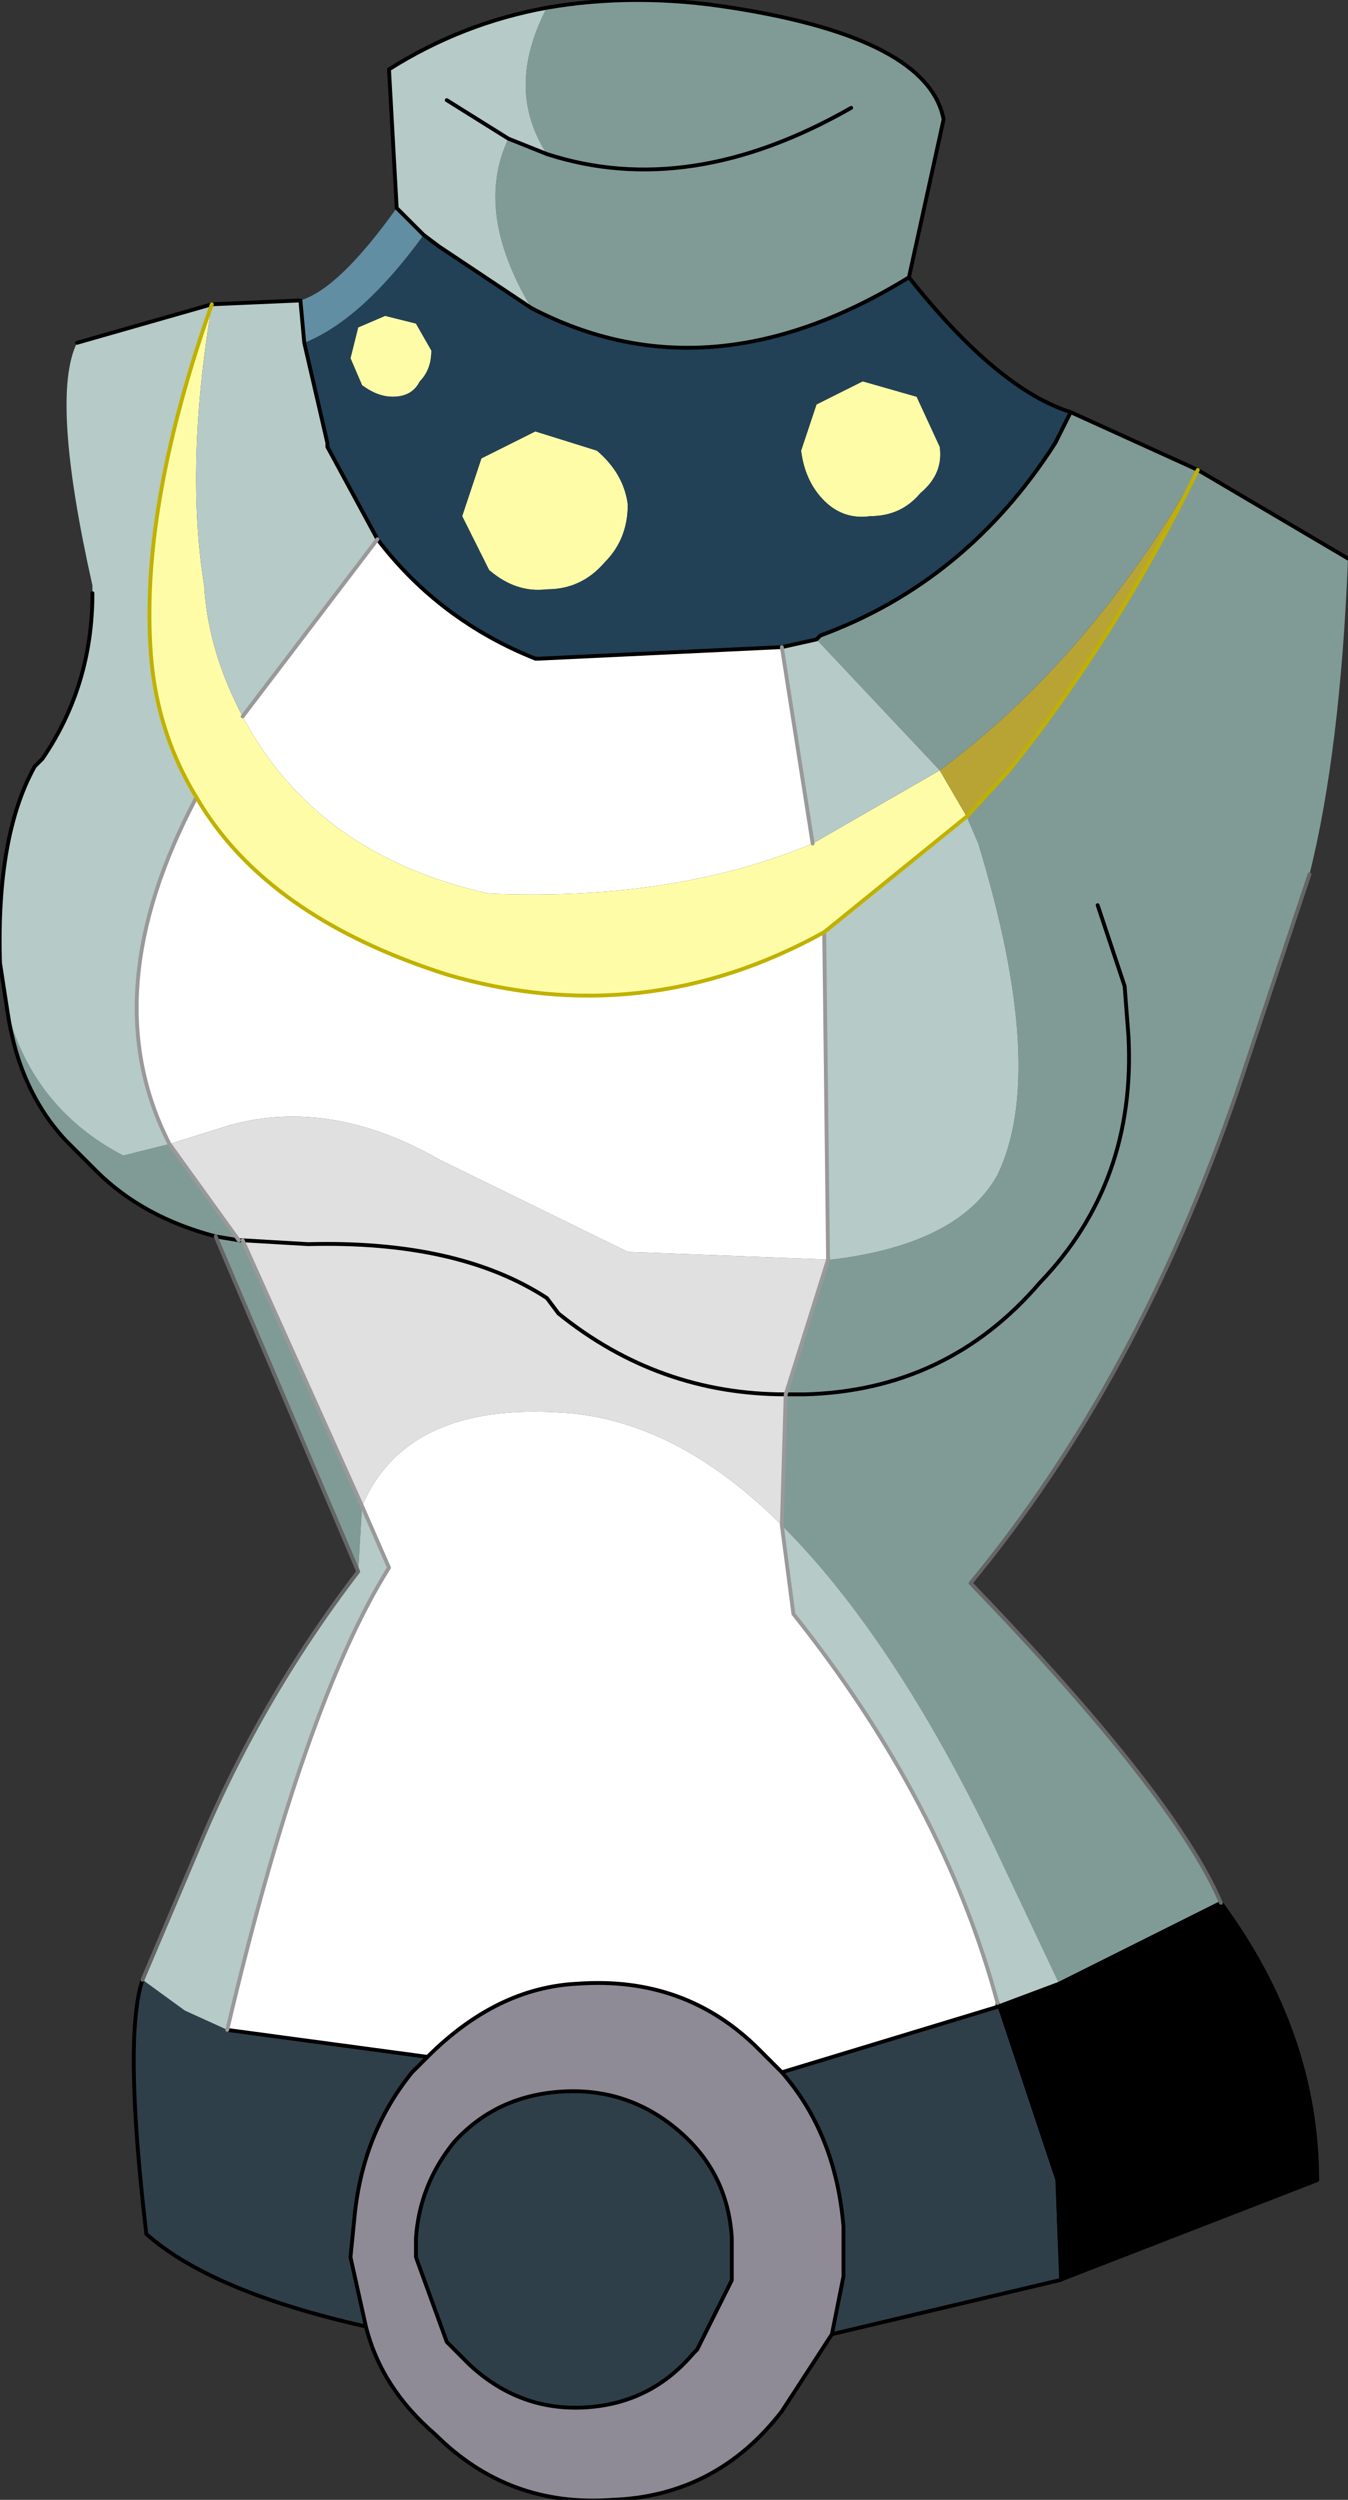 <?xml version="1.0" encoding="UTF-8" standalone="no"?>
<svg xmlns:xlink="http://www.w3.org/1999/xlink" height="32.45px" width="17.5px" xmlns="http://www.w3.org/2000/svg">
  <rect width="100%" height="100%" fill="#333333" stroke="none"/>
  <g transform="matrix(1.0, 0.0, 0.0, 1.0, 8.75, 14.45)">
    <path d="M2.0 1.9 L1.45 3.65 1.4 5.35 Q0.1 4.05 -1.3 3.9 -3.45 3.7 -4.05 5.1 L-5.6 1.65 -4.75 1.7 Q-2.8 1.65 -1.65 2.4 L-1.5 2.6 Q-0.2 3.65 1.45 3.65 -0.2 3.65 -1.5 2.6 L-1.65 2.4 Q-2.8 1.65 -4.75 1.7 L-5.6 1.65 -5.65 1.65 -6.55 0.4 -5.75 0.15 Q-4.45 -0.2 -3.05 0.6 L-0.6 1.8 2.0 1.9" fill="#e0e0e0" fill-rule="evenodd" stroke="none"/>
    <path d="M1.8 -3.5 Q0.0 -2.75 -2.4 -2.85 -4.65 -3.35 -5.6 -5.15 L-3.85 -7.45 Q-3.05 -6.4 -1.8 -5.9 L-1.75 -5.9 1.4 -6.05 1.8 -3.5 M-6.2 -4.1 Q-5.3 -2.55 -2.95 -1.8 -0.4 -1.05 1.95 -2.35 L2.0 1.9 -0.6 1.8 -3.05 0.6 Q-4.45 -0.2 -5.75 0.15 L-6.55 0.4 Q-7.55 -1.55 -6.2 -4.1 M-4.05 5.1 Q-3.45 3.7 -1.3 3.9 0.1 4.05 1.4 5.35 L1.55 6.5 Q3.5 8.95 4.2 11.55 L4.2 11.6 1.4 12.45 1.1 12.15 Q0.15 11.2 -1.25 11.3 -2.3 11.35 -3.2 12.25 L-5.8 11.9 Q-4.8 7.65 -3.7 5.9 L-4.05 5.1" fill="#ffffff" fill-rule="evenodd" stroke="none"/>
    <path d="M1.85 -9.2 L2.45 -9.5 3.15 -9.3 3.45 -8.65 Q3.5 -8.3 3.2 -8.05 2.95 -7.75 2.55 -7.75 2.2 -7.7 1.95 -7.95 1.7 -8.2 1.65 -8.6 L1.85 -9.2 M3.45 -4.45 L3.8 -3.85 1.95 -2.35 Q-0.4 -1.05 -2.95 -1.8 -5.3 -2.55 -6.2 -4.1 -6.75 -5.0 -6.8 -6.1 -6.9 -7.95 -6.0 -10.5 -6.35 -8.4 -6.1 -6.85 -6.05 -6.0 -5.6 -5.15 -4.65 -3.35 -2.4 -2.85 0.0 -2.75 1.8 -3.5 L3.45 -4.45 M-4.2 -9.8 L-4.1 -10.2 -3.75 -10.35 -3.35 -10.25 -3.15 -9.9 Q-3.15 -9.65 -3.3 -9.5 -3.4 -9.3 -3.65 -9.3 -3.85 -9.3 -4.05 -9.45 L-4.2 -9.8 M-0.6 -7.9 Q-0.6 -7.45 -0.9 -7.15 -1.2 -6.8 -1.65 -6.8 -2.05 -6.75 -2.4 -7.05 L-2.75 -7.75 -2.5 -8.5 -1.8 -8.85 -1.0 -8.6 Q-0.65 -8.3 -0.6 -7.9" fill="#fffca8" fill-rule="evenodd" stroke="none"/>
    <path d="M3.45 -4.45 Q5.4 -5.9 6.8 -8.35 5.75 -6.2 4.35 -4.45 L3.8 -3.85 3.45 -4.45" fill="#b8a434" fill-rule="evenodd" stroke="none"/>
    <path d="M3.05 -10.85 Q4.2 -9.4 5.15 -9.1 L4.95 -8.7 Q3.8 -6.9 1.9 -6.2 L1.85 -6.15 1.4 -6.05 -1.75 -5.9 -1.8 -5.9 Q-3.05 -6.4 -3.85 -7.45 L-4.5 -8.65 -4.5 -8.7 -4.8 -10.0 Q-4.05 -10.3 -3.25 -11.4 L-3.05 -11.25 -1.85 -10.45 Q0.45 -9.25 3.05 -10.85 M1.85 -9.2 L1.65 -8.6 Q1.7 -8.2 1.95 -7.95 2.2 -7.7 2.55 -7.75 2.95 -7.75 3.2 -8.05 3.5 -8.3 3.45 -8.65 L3.15 -9.3 2.45 -9.5 1.85 -9.2 M-0.6 -7.9 Q-0.65 -8.3 -1.0 -8.6 L-1.8 -8.85 -2.5 -8.5 -2.75 -7.75 -2.4 -7.05 Q-2.05 -6.75 -1.65 -6.8 -1.2 -6.8 -0.9 -7.15 -0.6 -7.45 -0.6 -7.9 M-4.2 -9.8 L-4.05 -9.45 Q-3.85 -9.3 -3.65 -9.3 -3.4 -9.3 -3.3 -9.5 -3.15 -9.65 -3.15 -9.9 L-3.35 -10.25 -3.75 -10.35 -4.1 -10.2 -4.2 -9.8" fill="#224156" fill-rule="evenodd" stroke="none"/>
    <path d="M-1.65 -14.35 Q-0.5 -14.55 0.75 -14.35 3.3 -13.95 3.5 -12.9 L3.05 -10.85 Q0.45 -9.25 -1.85 -10.45 -2.6 -11.7 -2.15 -12.65 L-1.65 -12.45 Q-2.2 -13.3 -1.65 -14.35 M5.15 -9.1 L6.8 -8.35 8.75 -7.2 Q8.65 -4.7 8.25 -3.1 L7.3 -0.25 Q6.0 3.5 3.85 6.1 6.5 8.85 7.1 10.25 L5.0 11.3 4.15 9.5 Q2.85 6.8 1.4 5.35 L1.45 3.65 2.0 1.9 2.05 1.9 Q3.7 1.7 4.2 0.8 4.85 -0.55 3.95 -3.5 L3.8 -3.85 4.35 -4.45 Q5.75 -6.2 6.8 -8.35 5.4 -5.9 3.45 -4.45 L1.85 -6.15 1.9 -6.2 Q3.8 -6.9 4.95 -8.7 L5.15 -9.1 M-4.1 5.95 L-5.95 1.6 Q-6.9 1.35 -7.5 0.75 L-7.9 0.35 Q-8.5 -0.3 -8.65 -1.3 -8.3 -0.05 -7.15 0.55 L-6.55 0.4 -5.65 1.65 -5.6 1.65 -4.05 5.1 -4.1 5.95 M2.3 -13.05 Q0.2 -11.85 -1.65 -12.45 0.2 -11.85 2.3 -13.05 M5.5 -2.7 L5.85 -1.65 5.9 -1.0 Q6.0 0.9 4.75 2.2 3.55 3.6 1.7 3.65 L1.45 3.65 1.7 3.65 Q3.55 3.6 4.75 2.2 6.0 0.9 5.9 -1.0 L5.85 -1.65 5.5 -2.7 M-5.95 1.6 L-5.65 1.65 -5.95 1.6" fill="#809b96" fill-rule="evenodd" stroke="none"/>
    <path d="M-4.85 -10.55 Q-4.35 -10.7 -3.6 -11.75 L-3.25 -11.4 Q-4.05 -10.3 -4.8 -10.0 L-4.85 -10.55" fill="#618ea3" fill-rule="evenodd" stroke="none"/>
    <path d="M-6.9 11.25 L-6.2 9.6 Q-5.4 7.65 -4.1 5.95 L-4.05 5.1 -3.7 5.9 Q-4.8 7.65 -5.8 11.9 L-6.35 11.65 -6.9 11.25 M-8.65 -1.3 L-8.75 -1.95 Q-8.8 -3.6 -8.3 -4.5 L-8.2 -4.6 Q-7.55 -5.55 -7.55 -6.75 L-7.55 -6.85 Q-8.1 -9.3 -7.75 -10.0 L-6.0 -10.5 -4.85 -10.55 -4.8 -10.0 -4.5 -8.7 -4.5 -8.65 -3.85 -7.45 -5.6 -5.15 Q-6.05 -6.0 -6.1 -6.85 -6.35 -8.4 -6.0 -10.5 -6.9 -7.95 -6.8 -6.1 -6.75 -5.0 -6.2 -4.1 -7.55 -1.55 -6.55 0.4 L-7.15 0.55 Q-8.3 -0.05 -8.65 -1.3 M-3.6 -11.75 L-3.7 -13.55 Q-2.75 -14.15 -1.65 -14.35 -2.2 -13.3 -1.65 -12.45 L-2.15 -12.65 -2.95 -13.15 -2.15 -12.65 Q-2.6 -11.7 -1.85 -10.45 L-3.05 -11.25 -3.25 -11.4 -3.6 -11.75 M1.85 -6.15 L3.45 -4.45 1.8 -3.5 1.4 -6.05 1.85 -6.15 M3.8 -3.85 L3.95 -3.5 Q4.85 -0.55 4.2 0.8 3.7 1.7 2.05 1.9 L2.0 1.9 1.95 -2.35 3.8 -3.85 M4.2 11.6 L4.2 11.55 Q3.5 8.95 1.55 6.5 L1.4 5.35 Q2.85 6.8 4.15 9.5 L5.0 11.3 4.2 11.6" fill="#b6cac8" fill-rule="evenodd" stroke="none"/>
    <path d="M7.1 10.25 Q8.35 11.95 8.35 13.85 L5.0 15.15 4.95 13.85 4.2 11.6 5.0 11.3 7.1 10.25" fill="#000000" fill-rule="evenodd" stroke="none"/>
    <path d="M5.0 15.15 L2.05 15.85 2.2 15.1 2.2 14.45 Q2.1 13.25 1.4 12.45 L4.2 11.6 4.95 13.85 5.0 15.15 M-4.0 15.75 Q-6.0 15.3 -6.85 14.55 -7.15 12.0 -6.9 11.25 L-6.35 11.65 -5.8 11.9 -3.2 12.25 -3.4 12.45 Q-4.05 13.25 -4.15 14.35 L-4.2 14.85 -4.0 15.75 M-2.85 13.35 Q-2.3 12.75 -1.45 12.7 -0.6 12.65 0.05 13.2 0.7 13.75 0.75 14.6 L0.75 15.15 0.3 16.05 0.25 16.1 Q-0.3 16.75 -1.15 16.8 -2.0 16.85 -2.65 16.25 L-2.95 15.95 -3.35 14.85 -3.35 14.6 Q-3.3 13.9 -2.85 13.35" fill="#2f3f4a" fill-rule="evenodd" stroke="none"/>
    <path d="M2.05 15.85 L1.4 16.85 Q0.55 17.95 -0.8 18.0 -2.15 18.1 -3.1 17.15 -3.8 16.55 -4.0 15.75 L-4.2 14.85 -4.15 14.35 Q-4.05 13.25 -3.4 12.45 L-3.2 12.25 Q-2.3 11.35 -1.25 11.3 0.15 11.2 1.1 12.15 L1.4 12.45 Q2.1 13.25 2.2 14.45 L2.2 15.1 2.05 15.85 M-2.85 13.35 Q-3.3 13.9 -3.35 14.6 L-3.35 14.85 -2.95 15.95 -2.65 16.25 Q-2.0 16.85 -1.15 16.8 -0.3 16.75 0.25 16.1 L0.3 16.05 0.75 15.15 0.75 14.6 Q0.7 13.75 0.05 13.2 -0.6 12.65 -1.45 12.7 -2.3 12.75 -2.85 13.35" fill="#8f8b96" fill-rule="evenodd" stroke="none"/>
    <path d="M-1.65 -14.35 Q-0.5 -14.55 0.75 -14.35 3.3 -13.95 3.5 -12.9 L3.05 -10.85 Q4.2 -9.4 5.15 -9.1 L6.8 -8.35 8.75 -7.2 M7.1 10.25 Q8.35 11.95 8.35 13.85 L5.0 15.15 2.05 15.85 1.4 16.85 Q0.55 17.95 -0.8 18.0 -2.15 18.1 -3.1 17.15 -3.8 16.55 -4.0 15.75 -6.0 15.3 -6.85 14.55 -7.15 12.0 -6.9 11.25 M-5.95 1.6 Q-6.9 1.35 -7.5 0.75 L-7.9 0.35 Q-8.5 -0.3 -8.65 -1.3 L-8.75 -1.95 Q-8.8 -3.6 -8.3 -4.5 L-8.2 -4.6 Q-7.55 -5.55 -7.55 -6.75 M-7.75 -10.0 L-6.0 -10.5 -4.85 -10.55 -4.8 -10.0 -4.5 -8.7 -4.5 -8.65 -3.85 -7.45 Q-3.05 -6.4 -1.8 -5.9 L-1.75 -5.9 1.4 -6.05 1.85 -6.15 1.9 -6.2 Q3.8 -6.9 4.95 -8.7 L5.15 -9.1 M-3.6 -11.75 L-3.7 -13.55 Q-2.75 -14.15 -1.65 -14.35 M-1.65 -12.45 Q0.2 -11.85 2.3 -13.05 M1.45 3.65 L1.7 3.65 Q3.55 3.6 4.75 2.2 6.0 0.9 5.9 -1.0 L5.85 -1.65 5.5 -2.7 M-2.15 -12.65 L-2.95 -13.15 M-2.15 -12.65 L-1.65 -12.45 M-3.25 -11.4 L-3.05 -11.25 -1.85 -10.45 Q0.45 -9.25 3.05 -10.85 M-3.6 -11.75 L-3.25 -11.4 M-5.8 11.9 L-3.2 12.25 Q-2.3 11.35 -1.25 11.3 0.15 11.2 1.1 12.15 L1.4 12.45 4.2 11.6 4.2 11.55 M1.45 3.65 Q-0.2 3.65 -1.5 2.6 L-1.65 2.4 Q-2.8 1.65 -4.75 1.7 L-5.6 1.65 -5.65 1.65 -5.95 1.6 M-3.2 12.25 L-3.4 12.45 Q-4.05 13.25 -4.15 14.35 L-4.2 14.85 -4.0 15.75 M-2.85 13.35 Q-2.3 12.75 -1.45 12.7 -0.6 12.65 0.05 13.2 0.7 13.75 0.75 14.6 L0.75 15.15 0.3 16.05 0.25 16.1 Q-0.3 16.75 -1.15 16.8 -2.0 16.85 -2.65 16.25 L-2.95 15.95 -3.35 14.85 -3.35 14.6 Q-3.3 13.9 -2.85 13.35 M5.0 11.3 L4.2 11.6 M7.1 10.25 L5.0 11.3 M1.4 12.45 Q2.1 13.25 2.2 14.45 L2.2 15.1 2.05 15.85" fill="none" stroke="#000000" stroke-linecap="round" stroke-linejoin="round" stroke-width="0.05"/>
    <path d="M2.0 1.9 L1.45 3.65 1.4 5.35 1.55 6.5 Q3.5 8.95 4.2 11.55 M-3.85 -7.45 L-5.6 -5.15 M1.4 -6.05 L1.8 -3.5 M-4.05 5.1 L-3.7 5.9 Q-4.8 7.65 -5.8 11.9 M-5.6 1.65 L-4.05 5.1 M-6.55 0.4 L-5.65 1.65 M-6.55 0.4 Q-7.55 -1.55 -6.2 -4.1 M1.95 -2.35 L2.0 1.9" fill="none" stroke="#999999" stroke-linecap="round" stroke-linejoin="round" stroke-width="0.05"/>
    <path d="M6.8 -8.35 Q5.75 -6.2 4.35 -4.45 L3.8 -3.85 1.95 -2.35 Q-0.4 -1.05 -2.95 -1.8 -5.3 -2.55 -6.2 -4.1 -6.75 -5.0 -6.8 -6.1 -6.9 -7.95 -6.0 -10.5" fill="none" stroke="#c0b101" stroke-linecap="round" stroke-linejoin="round" stroke-width="0.05"/>
    <path d="M8.25 -3.1 L7.3 -0.25 Q6.0 3.5 3.85 6.1 6.5 8.85 7.1 10.25 M-6.9 11.25 L-6.2 9.6 Q-5.4 7.65 -4.1 5.95 L-5.95 1.6" fill="none" stroke="#666666" stroke-linecap="round" stroke-linejoin="round" stroke-width="0.05"/>
  </g>
</svg>
